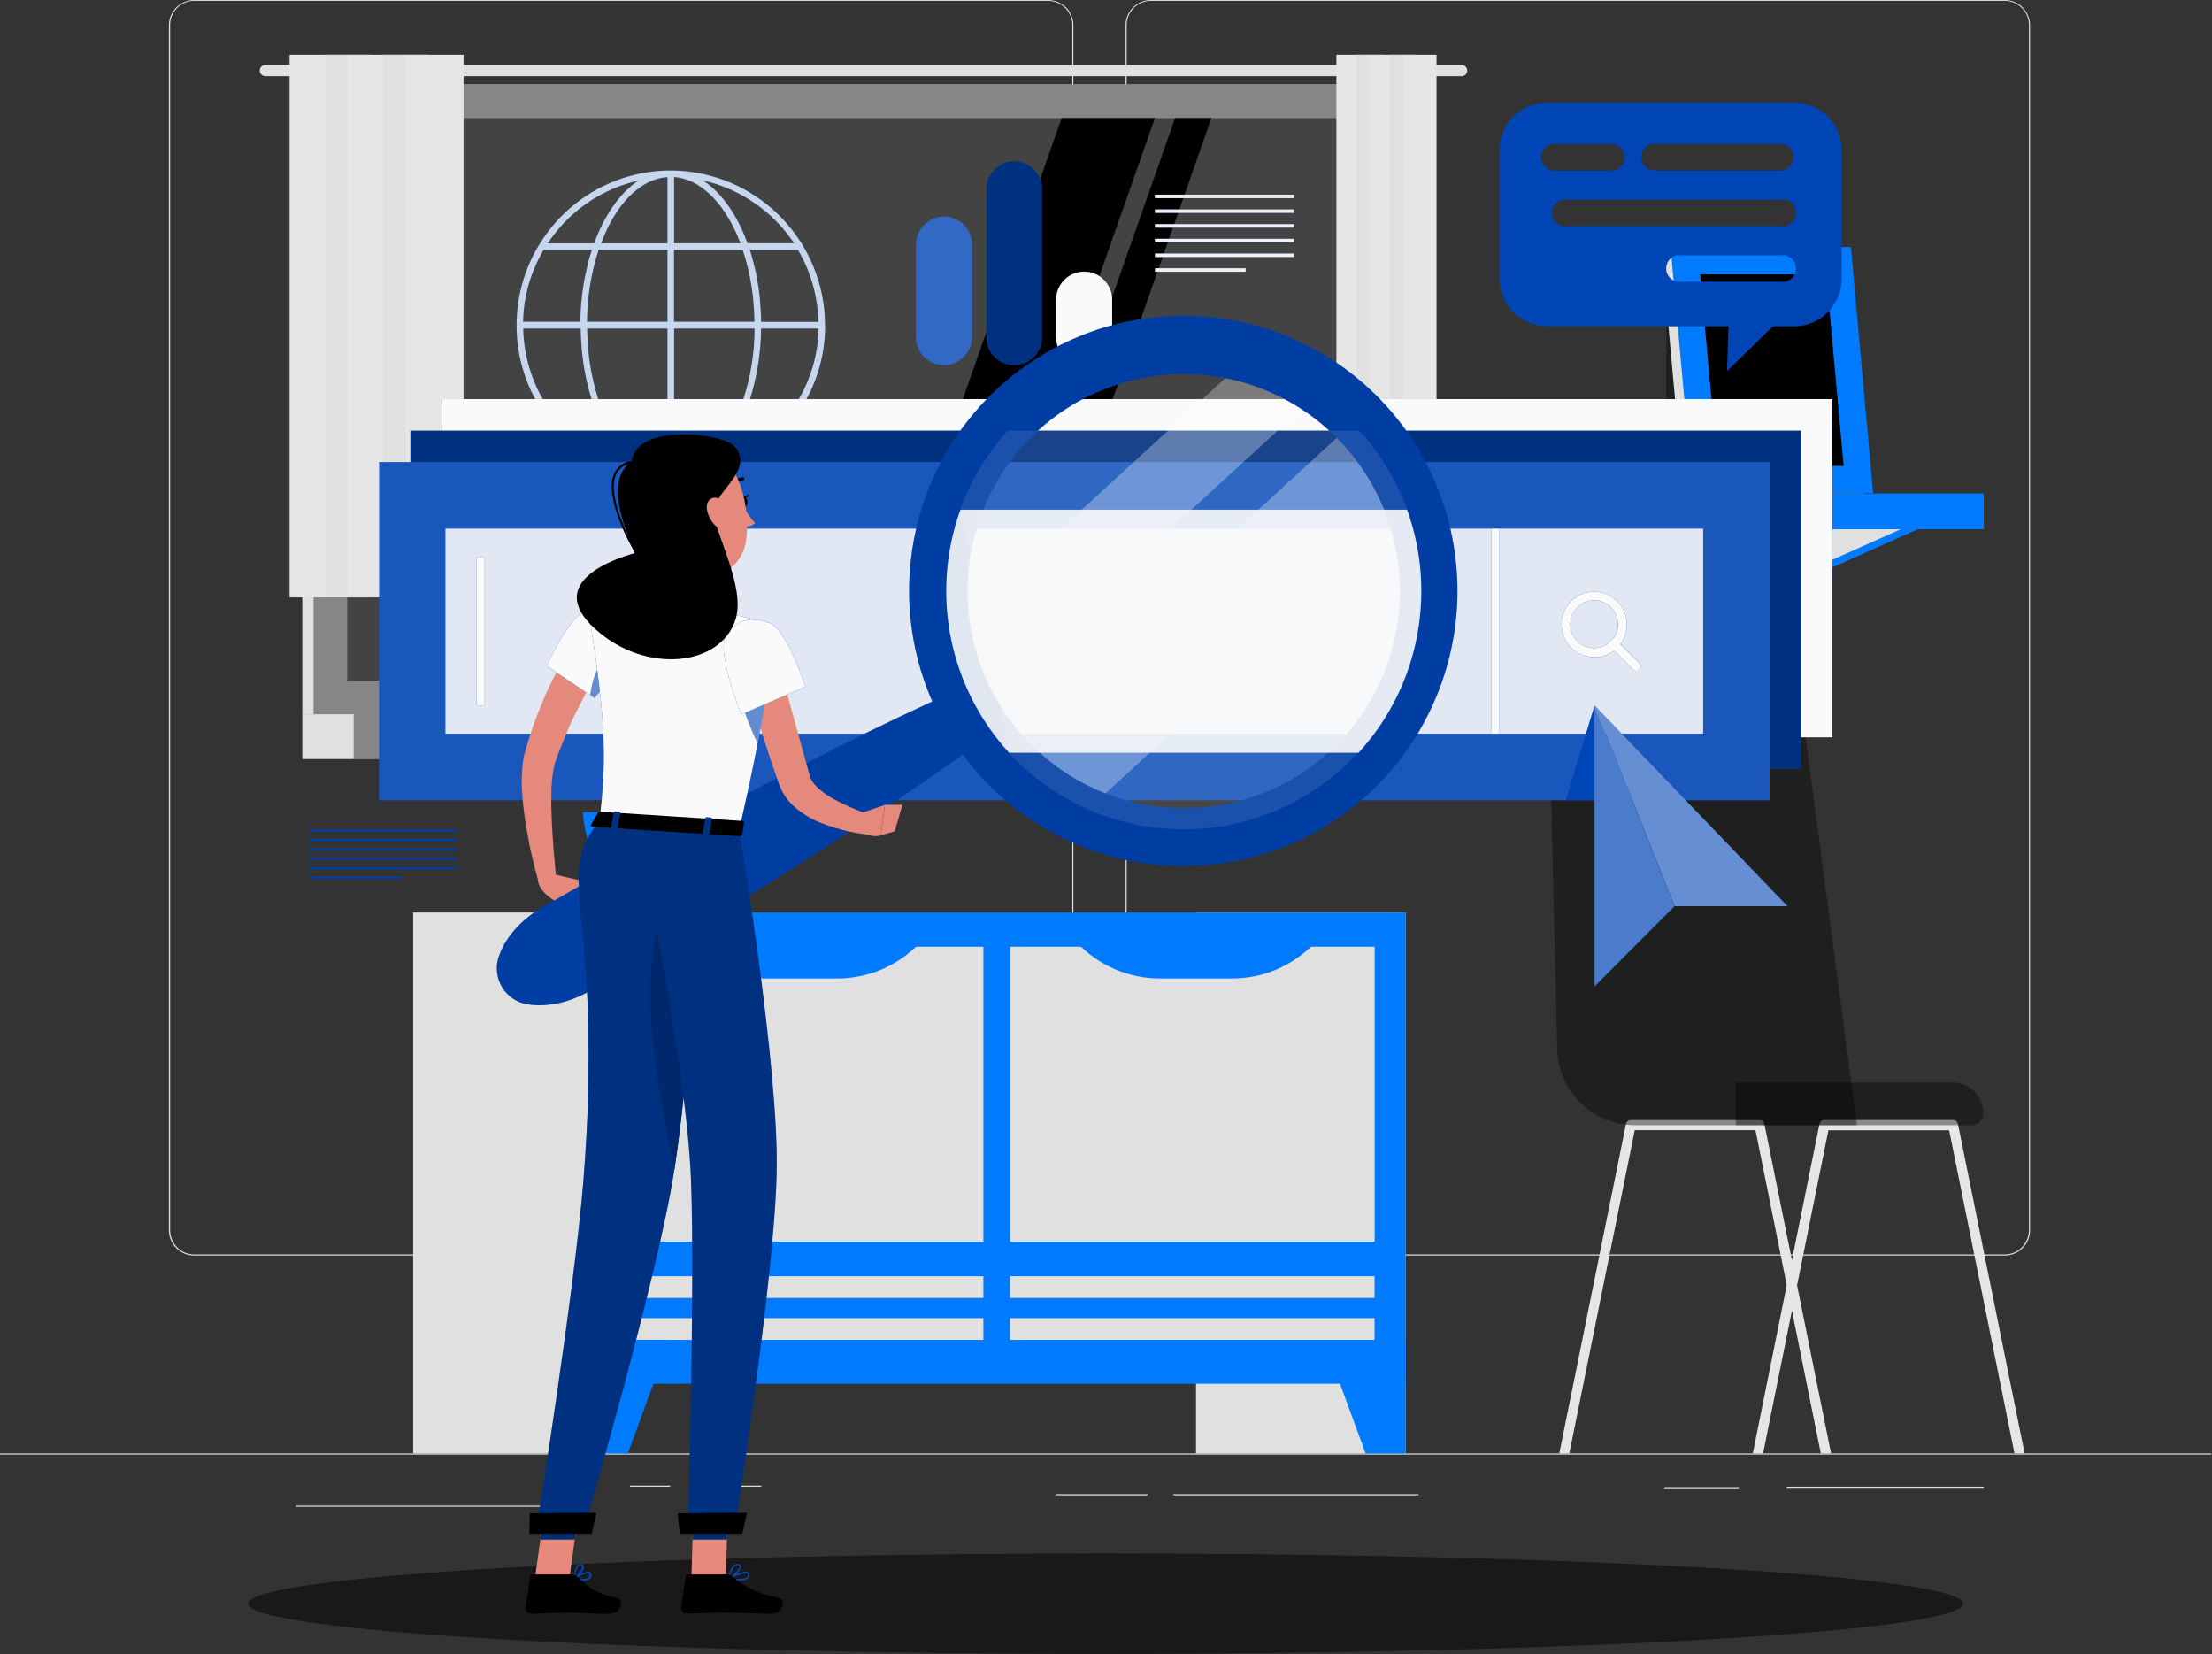 <?xml version="1.0" encoding="UTF-8"?>
<svg xmlns="http://www.w3.org/2000/svg" version="1.1" viewBox="0 0 1831 1369">
  <rect x="0" y="0" width="1831" height="1369" fill="#333333" stroke="none"/>
  <defs>
    <style>
      .cls-1 {
        fill: #e0e0e0;
      }

      .cls-2, .cls-3, .cls-4, .cls-5, .cls-6, .cls-7, .cls-8, .cls-9, .cls-10, .cls-11, .cls-12, .cls-13, .cls-14 {
        isolation: isolate;
      }

      .cls-2, .cls-10, .cls-13 {
        opacity: .3;
      }

      .cls-3, .cls-12, .cls-15 {
        opacity: .1;
      }

      .cls-4, .cls-9, .cls-16, .cls-14 {
        opacity: .4;
      }

      .cls-17 {
        fill: #e6e6e6;
      }

      .cls-18 {
        fill: #000000;
      }

      .cls-19 {
        fill: #263238;
      }

      .cls-20 {
        mix-blend-mode: multiply;
      }

      .cls-6 {
        opacity: .9;
      }

      .cls-6, .cls-7, .cls-8, .cls-9, .cls-10, .cls-11, .cls-12, .cls-21 {
        fill: #fafafa;
      }

      .cls-7 {
        opacity: .8;
      }

      .cls-8 {
        opacity: 1;
      }

      .cls-22 {
        opacity: 1;
        fill: #E4897B;
      }

      .cls-11 {
        opacity: .2;
      }

      .cls-23 {
        fill: #007bff;
      }

      .cls-24 {
        fill: #f0f0f0;
      }

      .cls-25 {
        opacity: .5;
      }

      .cls-26 {
        fill: #E4897B;
      }

      .cls-27 {
        fill: #012E71;
      }

      .cls-28 {
        fill: #0045B6;
      }

      .cls-29 {
        fill: #0045b6;
      }

      .cls-13, .cls-14 {
        fill: #fff;
      }

      /* Animation for arrow to fly in */
      @keyframes flyIn {
        0% {
          transform: translateX(100%);
        }
        100% {
          transform: translateX(0);
        }
      }

      /* Animation for hair to move left to right */
      @keyframes moveLeftRight {
        0% {
          transform: translateX(-5px);
        }
        50% {
          transform: translateX(5px);
        }
        100% {
          transform: translateX(-5px);
        }
      }

      /* Animation for search to wiggle */
      @keyframes wiggle {
        0%, 100% {
          transform: rotate(0deg);
        }
        25% {
          transform: rotate(-.5deg);
        }
        50% {
          transform: rotate(.5deg);
        }
        75% {
          transform: rotate(-.5deg);
        }
      }

      /* Animation for message to fade in and out */
      @keyframes fadeInOut {
        0% {
          opacity: 0;
        }
        50% {
          opacity: 1;
        }
        100% {
          opacity: 1;
        }
      }

      /* Applying animations to the respective IDs */
      #arrow {
        animation: flyIn 8s ease-in-out infinite;
      }

      #hair {
        animation: moveLeftRight 5s ease-in-out infinite;
      }

      #search {
        animation: wiggle 5s ease-in-out infinite;
      }

      #message {
        animation: fadeInOut 10s ease-in-out infinite;
      }
    </style>
  </defs>
  <!-- Generator: Adobe Illustrator 28.6.0, SVG Export Plug-In . SVG Version: 1.2.0 Build 709)  -->
  <g>
    <g id="Layer_1">
      <g class="cls-5">
        <g id="Layer_1-2" data-name="Layer_1">
          <g>
            <path class="cls-1" d="M1830.4,1202.9H0v.9h1830.4v-.9Z"/>
            <path class="cls-1" d="M1439.4,1230.8h-61.7v.9h61.7v-.9Z"/>
            <path class="cls-1" d="M1642.1,1230.4h-163.1v.9h163.1v-.9Z"/>
            <path class="cls-1" d="M1174.2,1236.6h-203.1v.9h203.1v-.9Z"/>
            <path class="cls-1" d="M950,1236.6h-75.9v.9h75.9v-.9Z"/>
            <path class="cls-1" d="M554.8,1229.5h-33.3v.9h33.3v-.9Z"/>
            <path class="cls-1" d="M630.2,1229.5h-55.1v.9h55.1v-.9Z"/>
            <path class="cls-1" d="M488.5,1246.1h-243.7v.9h243.7v-.9Z"/>
            <path class="cls-1" d="M867.6,1039.1H160.7c-5.5,0-10.8-2.2-14.8-6.2-3.9-3.9-6.1-9.3-6.1-14.8V20.8c0-5.5,2.3-10.8,6.2-14.7s9.2-6.1,14.7-6.1h706.9c5.5,0,10.9,2.2,14.8,6.1,3.9,3.9,6.1,9.3,6.1,14.8v997.1c0,5.6-2.2,10.9-6.1,14.8-3.9,3.9-9.2,6.1-14.8,6.1v.2ZM160.7.7c-5.3,0-10.4,2.1-14.1,5.9-3.7,3.8-5.8,8.9-5.8,14.2v997.3c0,5.3,2.1,10.4,5.8,14.2,3.7,3.8,8.8,5.9,14.1,5.9h706.9c5.3,0,10.4-2.1,14.1-5.9,3.7-3.8,5.9-8.9,5.9-14.2V20.8c0-5.3-2.1-10.4-5.9-14.2-3.7-3.8-8.8-5.9-14.1-5.9,0,0-706.9,0-706.9,0Z"/>
            <path class="cls-1" d="M1659.5,1039.1h-706.9c-5.5,0-10.9-2.2-14.8-6.2-3.9-3.9-6.1-9.3-6.1-14.8V20.8c0-5.5,2.3-10.8,6.2-14.7,3.9-3.9,9.2-6.1,14.7-6.1h706.9c5.5,0,10.8,2.2,14.7,6.1,3.9,3.9,6.1,9.2,6.2,14.7v997.3c0,5.5-2.2,10.9-6.1,14.8s-9.2,6.2-14.7,6.2h0ZM952.6.7c-5.3,0-10.4,2.1-14.1,5.9-3.7,3.8-5.9,8.9-5.9,14.2v997.3c0,5.3,2.1,10.4,5.9,14.2,3.7,3.8,8.8,5.9,14.1,5.9h706.9c5.3,0,10.4-2.1,14.1-5.9s5.8-8.9,5.9-14.2V20.8c0-5.3-2.1-10.4-5.9-14.2-3.8-3.8-8.8-5.9-14.1-5.9,0,0-706.9,0-706.9,0Z"/>
            <path class="cls-1" d="M1163.4,755.2h-173.4v447.7h173.4v-447.7Z"/>
            <path class="cls-23" d="M1130.4,1202.9h33v-94h-67.5l34.5,94Z"/>
            <path class="cls-1" d="M515.4,755.2h-173.4v447.7h173.4v-447.7Z"/>
            <path class="cls-23" d="M1163.4,755.2H486.7v390h676.7v-390h0Z"/>
            <path class="cls-1" d="M836.1,783.5v244.2h301.8v-244.2h-301.8,0Z"/>
            <path class="cls-1" d="M512.2,783.5v244.2h301.8v-244.2h-301.8Z"/>
            <path class="cls-1" d="M1137.8,1108.9v-18h-301.8v18h301.8Z"/>
            <path class="cls-1" d="M814,1108.9v-18h-301.8v18h301.8Z"/>
            <path class="cls-1" d="M1137.8,1074.2v-18h-301.8v18h301.8Z"/>
            <path class="cls-1" d="M814,1074.2v-18h-301.8v18h301.8Z"/>
            <path class="cls-23" d="M693,809.8h-59.6c-12.8,0-25.5-2.6-37.3-7.7-11.8-5.1-22.4-12.5-31.3-21.9h196.7c-8.8,9.3-19.4,16.8-31.2,21.9-11.8,5.1-24.5,7.7-37.3,7.7h0Z"/>
            <path class="cls-23" d="M1019.8,809.8h-59.7c-12.8,0-25.5-2.6-37.3-7.7-11.8-5.1-22.4-12.5-31.2-21.9h196.8c-8.8,9.3-19.5,16.8-31.2,21.9-11.8,5.1-24.5,7.7-37.3,7.7h-.1Z"/>
            <path class="cls-23" d="M519.6,1202.9h-32.9v-94h67.5l-34.5,94h0Z"/>
            <path class="cls-1" d="M1159.7,69.8H250.2v521.4h909.4V69.8h0Z"/>
            <path class="cls-1" d="M1210,53.7H219.7c-1.2,0-2.4.5-3.3,1.4-.9.9-1.4,2.1-1.4,3.3s.1,1.2.3,1.8.6,1.1,1,1.5.9.8,1.5,1,1.2.4,1.8.4h990.3c.6,0,1.2,0,1.8-.4.6-.2,1.1-.6,1.5-1s.8-1,1-1.5c.2-.6.3-1.2.3-1.8,0-1.2-.5-2.4-1.4-3.3-.9-.9-2.1-1.4-3.3-1.4h.2Z"/>
            <path class="cls-16" d="M1179.6,69.8H259.5v521.4h920V69.8h0Z"/>
            <path class="cls-1" d="M1159.7,591.1H250.2v37.1h909.4v-37.1h0Z"/>
            <path class="cls-16" d="M1212.7,591.1H292.7v37.1h920.1v-37.1h-.1Z"/>
            <path class="cls-25" d="M1151.6,563.1V97.8H287.4v465.4h864.3,0Z"/>
            <path class="cls-20" d="M715.1,563.1l163.7-465.4h77.2l-163.7,465.4h-77.2Z"/>
            <path class="cls-20" d="M809,563.1l163.7-465.4h30.1l-163.6,465.4h-30.2Z"/>
            <path class="cls-1" d="M1151.6,563.1V97.8h-3.6v465.4h3.6Z"/>
            <path class="cls-17" d="M287.7,45.3h-48v449.1h48V45.3Z"/>
            <path class="cls-1" d="M306.4,45.3h-37.4v449.1h37.4V45.3Z"/>
            <path class="cls-17" d="M335.7,45.3h-48v449.1h48V45.3Z"/>
            <path class="cls-1" d="M354.4,45.3h-37.4v449.1h37.4V45.3Z"/>
            <path class="cls-17" d="M383.7,45.3h-48v449.1h48V45.3Z"/>
            <path class="cls-17" d="M1133.8,45.3h-27.6v449.1h27.6V45.3Z"/>
            <path class="cls-1" d="M1144.6,45.3h-21.6v449.1h21.6V45.3Z"/>
            <path class="cls-17" d="M1161.4,45.3h-27.6v449.1h27.6V45.3Z"/>
            <path class="cls-1" d="M1172.2,45.3h-21.6v449.1h21.6V45.3Z"/>
            <path class="cls-17" d="M1189.1,45.3h-27.6v449.1h27.6V45.3Z"/>
            <path class="cls-16" d="M1440.7,240.1h-61.4v168h61.4v-168Z"/>
            <path class="cls-23" d="M1356,436.2l-14.2,38.8h14.2l86.9-38.8h-86.9Z"/>
            <path class="cls-1" d="M1341.8,436.2v38.8l86.9-38.8h-86.9Z"/>
            <path class="cls-23" d="M1504.6,436.2l-14.2,38.8h14.2l86.9-38.8h-86.9Z"/>
            <path class="cls-1" d="M1490.4,436.2v38.8l86.9-38.8h-86.9Z"/>
            <path class="cls-1" d="M1278.1,438h94.5v-29.6h-94.5v29.6Z"/>
            <path class="cls-23" d="M1642.1,408.4h-269.6v29.6h269.6v-29.6Z"/>
            <path class="cls-1" d="M1542.9,408.1h-149.3l-18.5-203.6h149.3l18.5,203.6Z"/>
            <path class="cls-23" d="M1550.6,408.1h-149.3l-18.5-203.6h149.3l18.4,203.6h0Z"/>
            <path class="cls-20" d="M1421.7,385.6l-14.4-158.5h104.4l14.4,158.5h-104.4Z"/>
            <path class="cls-1" d="M576.3,689.8s-64.4-111.4,24.9-200c0,0,23.3,15.2,23,35.8-.4,20.5-25,25.7-19.7,42.8,5.3,17,28.5,33.9,13.3,48.1-15.3,14.1,2.5,26.7,1.4,44.1-1,17.4-42.9,29.4-42.9,29.4v-.2Z"/>
            <path class="cls-1" d="M581.1,700s26.1-126.1-86.5-181.9c0,0-17.3,21.9-10.5,41.2s31.7,16.5,32.1,34.4-16.4,41.2,2.5,49.8c18.9,8.6,6.1,26.2,12.5,42.3s49.9,14.3,49.9,14.3h0Z"/>
            <path class="cls-23" d="M482.5,672.1s2.1,83.1,84.2,83.1,84.2-83.1,84.2-83.1h-168.4Z"/>
            <path class="cls-17" d="M1451,1202.9h8.4l23.9-118.2,4.2-20.7,26-128.6h99.9l54.1,267.4h8.4l-55.2-272.6c-.2-.9-.7-1.8-1.4-2.4-.7-.6-1.7-.9-2.6-.9h-106.6c-.9,0-1.8.3-2.6.9-.7.6-1.2,1.4-1.4,2.4l-22.9,113.1-4.3,20.7-28,138.8h0Z"/>
            <path class="cls-17" d="M1290.6,1202.9h8.4l54.2-267.6h99.9l26,128.8,4.2,20.6,23.9,118.2h8.5l-28.1-138.9-4.2-20.6-22.9-113.1c-.2-.9-.7-1.8-1.4-2.4-.7-.6-1.7-.9-2.6-.9h-106.6c-.9,0-1.9.3-2.6.9-.7.6-1.2,1.4-1.4,2.4l-55.2,272.6h-.1Z"/>
            <path class="cls-16" d="M1536.9,931.2h-183.6c-16.8,0-33-6.6-45-18.5-12-11.8-19-27.9-19.3-44.8l-6.8-280c0-6.2,1.1-12.4,3.4-18.2s5.7-11,10.1-15.5c4.4-4.4,9.5-8,15.3-10.4,5.7-2.4,11.9-3.7,18.1-3.7h115.1c11.5,0,22.6,4.3,31.2,11.9,8.6,7.7,14.1,18.3,15.4,29.8l46.3,349.4h-.2Z"/>
            <path class="cls-16" d="M1436.8,895.9h179.6c6.7,0,13.1,2.7,17.8,7.4,4.7,4.7,7.4,11.2,7.4,17.8v.9c0,2.4-1,4.8-2.7,6.5s-4,2.7-6.5,2.7h-195.6v-35.3h0Z"/>
            <path class="cls-25" d="M915.2,1368.8c392,0,709.8-18.6,709.8-41.6s-317.8-41.6-709.8-41.6-709.8,18.6-709.8,41.6,317.8,41.6,709.8,41.6Z"/>
            <path class="cls-28" d="M682.9,269.2c0-6.8-.5-13.7-1.6-20.4-4.9-29.8-20.1-57-43-76.7s-51.9-30.7-82.1-31h-1.1c-20.2,0-40.1,4.9-58.1,14.1-18,9.3-33.5,22.7-45.3,39.2-1.9,2.7-3.7,5.4-5.4,8.2-.1.2-.3.4-.4.6-12,19.9-18.3,42.8-18.3,66.1v.3c0,27.1,8.7,53.5,24.6,75.3,15.9,21.9,38.4,38.1,64.1,46.4,25.7,8.3,53.4,8.1,79-.4s47.9-24.9,63.7-46.9c1.9-2.7,3.7-5.4,5.4-8.2,0-.2.3-.4.4-.6,12-19.9,18.3-42.7,18.2-66h-.1ZM433,266.3c.4-21,6.3-41.5,17-59.5h39.9c-6.1,19.3-9.3,39.3-9.5,59.5h-47.4ZM495.5,206.8h57v59.5h-66.6c.1-20.2,3.4-40.3,9.6-59.5h0ZM558,201.3v-54.8c7.9.7,15.5,3.5,22,8.2,13.6,9.3,25,25.7,32.9,46.6h-54.9ZM614.8,206.8c4.5,13.8,7.5,28,8.8,42.4.5,5.7.8,11.4.9,17.1h-66.6v-59.5h56.9,0ZM544.4,148c2.6-.8,5.3-1.2,8.1-1.4v54.8h-54.9c10.2-27.7,26.9-47.8,46.9-53.5h0ZM552.5,272v59.5h-56.9c-4.5-13.8-7.5-28.1-8.7-42.5-.5-5.7-.8-11.4-.9-17.1h66.5ZM552.5,337v54.8c-7.9-.7-15.5-3.6-22-8.2-13.5-9.3-24.9-25.7-32.9-46.6h54.9ZM566,390.4c-2.6.8-5.3,1.2-8.1,1.4v-54.9h54.9c-10.3,27.6-26.9,47.8-46.9,53.4h0ZM558,331.6v-59.7h66.6c0,20.2-3.3,40.3-9.6,59.5l-57,.2ZM630,271.9h47.6c-.4,21-6.3,41.5-17,59.5h-40.1c6.1-19.3,9.3-39.3,9.5-59.5ZM677.6,266.4h-47.6c0-5.8-.4-11.7-.9-17.6-1.2-14.2-4.1-28.3-8.4-41.9h39.9c7.7,13.1,12.9,27.6,15.3,42.6.9,5.6,1.4,11.2,1.5,16.9h.2ZM626.8,169.6c12,8.6,22.3,19.4,30.5,31.7h-38.6c-8.2-22.7-20.5-40.7-35.7-51.2l-1.2-.8c16.1,3.6,31.4,10.5,44.8,20.2h.2ZM528.4,149.5c-15.4,10.2-28.1,28.7-36.6,51.9h-38.4l2.7-3.9c17.4-24.4,43.1-41.4,72.2-48h0ZM433.3,271.9h47.4c0,5.8.4,11.7.9,17.6,1.3,14.2,4.1,28.3,8.4,41.9h-40.1c-7.7-13.1-12.9-27.6-15.3-42.6-.9-5.6-1.4-11.2-1.5-16.9h.3,0ZM453.5,336.9h38.3c8.2,22.7,20.5,40.7,35.7,51.2l1.2.8c-30.8-7-57.7-25.6-75.2-52ZM582.1,388.8c15.4-10.1,28-28.7,36.6-51.9h38.4c-.9,1.3-1.8,2.6-2.7,3.9-17.4,24.4-43.1,41.4-72.3,47.9h0Z"/>
            <path class="cls-7" d="M682.9,269.2c0-6.8-.5-13.7-1.6-20.4-4.9-29.8-20.1-57-43-76.7s-51.9-30.7-82.1-31h-1.1c-20.2,0-40.1,4.9-58.1,14.1-18,9.3-33.5,22.7-45.3,39.2-1.9,2.7-3.7,5.4-5.4,8.2-.1.2-.3.4-.4.6-12,19.9-18.3,42.8-18.3,66.1v.3c0,27.1,8.7,53.5,24.6,75.3,15.9,21.9,38.4,38.1,64.1,46.4,25.7,8.3,53.4,8.1,79-.4s47.9-24.9,63.7-46.9c1.9-2.7,3.7-5.4,5.4-8.2,0-.2.3-.4.4-.6,12-19.9,18.3-42.7,18.2-66h-.1ZM433,266.3c.4-21,6.3-41.5,17-59.5h39.9c-6.1,19.3-9.3,39.3-9.5,59.5h-47.4ZM495.5,206.8h57v59.5h-66.6c.1-20.2,3.4-40.3,9.6-59.5h0ZM558,201.3v-54.8c7.9.7,15.5,3.5,22,8.2,13.6,9.3,25,25.7,32.9,46.6h-54.9ZM614.8,206.8c4.5,13.8,7.5,28,8.8,42.4.5,5.7.8,11.4.9,17.1h-66.6v-59.5h56.9,0ZM544.4,148c2.6-.8,5.3-1.2,8.1-1.4v54.8h-54.9c10.2-27.7,26.9-47.8,46.9-53.5h0ZM552.5,272v59.5h-56.9c-4.5-13.8-7.5-28.1-8.7-42.5-.5-5.7-.8-11.4-.9-17.1h66.5ZM552.5,337v54.8c-7.9-.7-15.5-3.6-22-8.2-13.5-9.3-24.9-25.7-32.9-46.6h54.9ZM566,390.4c-2.6.8-5.3,1.2-8.1,1.4v-54.9h54.9c-10.3,27.6-26.9,47.8-46.9,53.4h0ZM558,331.6v-59.7h66.6c0,20.2-3.3,40.3-9.6,59.5l-57,.2ZM630,271.9h47.6c-.4,21-6.3,41.5-17,59.5h-40.1c6.1-19.3,9.3-39.3,9.5-59.5ZM677.6,266.4h-47.6c0-5.8-.4-11.7-.9-17.6-1.2-14.2-4.1-28.3-8.4-41.9h39.9c7.7,13.1,12.9,27.6,15.3,42.6.9,5.6,1.4,11.2,1.5,16.9h.2ZM626.8,169.6c12,8.6,22.3,19.4,30.5,31.7h-38.6c-8.2-22.7-20.5-40.7-35.7-51.2l-1.2-.8c16.1,3.6,31.4,10.5,44.8,20.2h.2ZM528.4,149.5c-15.4,10.2-28.1,28.7-36.6,51.9h-38.4l2.7-3.9c17.4-24.4,43.1-41.4,72.2-48h0ZM433.3,271.9h47.4c0,5.8.4,11.7.9,17.6,1.3,14.2,4.1,28.3,8.4,41.9h-40.1c-7.7-13.1-12.9-27.6-15.3-42.6-.9-5.6-1.4-11.2-1.5-16.9h.3,0ZM453.5,336.9h38.3c8.2,22.7,20.5,40.7,35.7,51.2l1.2.8c-30.8-7-57.7-25.6-75.2-52ZM582.1,388.8c15.4-10.1,28-28.7,36.6-51.9h38.4c-.9,1.3-1.8,2.6-2.7,3.9-17.4,24.4-43.1,41.4-72.3,47.9h0Z"/>
            <path class="cls-28" d="M1516.7,330.3H365.7v279.9h1151v-279.9h0Z"/>
            <path class="cls-8" d="M1516.7,330.3H365.7v279.9h1151v-279.9h0Z"/>
            <path class="cls-28" d="M1490.7,356.4H339.7v279.9h1151v-279.9Z"/>
            <path class="cls-2" d="M1490.7,356.4H339.7v279.9h1151v-279.9Z"/>
            <path class="cls-28" d="M1464.8,382.4H313.8v279.9h1151v-279.9Z"/>
            <path class="cls-12" d="M1464.8,382.4H313.8v279.9h1151v-279.9Z"/>
            <path class="cls-28" d="M1409.8,607.2v-169.7H368.7v169.7h1041.2,0Z"/>
            <path class="cls-6" d="M1409.8,607.2v-169.7H368.7v169.7h1041.2,0Z"/>
            <path class="cls-28" d="M1234.7,437.5v169.7h6.1v-169.7h-6.1Z"/>
            <path class="cls-8" d="M1234.7,437.5v169.7h6.1v-169.7h-6.1Z"/>
            <path class="cls-28" d="M394.6,460.9v122.9h6.1v-122.9h-6.1Z"/>
            <path class="cls-8" d="M394.6,460.9v122.9h6.1v-122.9h-6.1Z"/>
            <path class="cls-28" d="M1319.5,543.8c-4.4,0-8.8-1.1-12.7-3.2-3.9-2.1-7.3-5.1-9.7-8.8-2.5-3.7-4-8-4.4-12.4s.2-8.9,1.9-13c1.7-4.1,4.4-7.8,7.8-10.6,3.4-2.8,7.5-4.8,11.9-5.6s8.9-.6,13.1.6c4.2,1.3,8.1,3.6,11.3,6.8,3.8,3.8,6.4,8.6,7.4,13.9,1.1,5.3.5,10.7-1.5,15.7s-5.5,9.2-9.9,12.2-9.7,4.6-15,4.6l-.2-.2ZM1319.5,496.9c-4.6,0-9,1.6-12.5,4.5s-5.9,6.9-6.8,11.4-.2,9.1,2,13.2c2.2,4,5.6,7.2,9.8,8.9,4.2,1.7,8.9,2,13.3.6,4.4-1.3,8.1-4.1,10.7-7.9,2.5-3.8,3.7-8.4,3.2-12.9-.5-4.6-2.5-8.8-5.7-12-1.8-1.9-4-3.4-6.3-4.4-2.4-1-5-1.6-7.6-1.6v.2h0Z"/>
            <path class="cls-28" d="M1354.5,555.3c-.5,0-1,0-1.4-.3s-.8-.5-1.2-.8l-18.5-18.6c-.4-.3-.7-.7-.9-1.2-.2-.5-.3-1-.4-1.5,0-.5,0-1,.2-1.5s.5-.9.8-1.3c.4-.4.8-.6,1.3-.8s1-.3,1.5-.3,1,0,1.5.4c.4.2.8.5,1.2.9l18.5,18.6c.7.7,1.1,1.6,1.1,2.6s-.4,1.9-1.1,2.6c-.7.7-1.6,1.1-2.6,1.1h0Z"/>
            <g class="cls-21">
              <path class="cls-20" d="M1319.5,543.8c-4.4,0-8.8-1.1-12.7-3.2-3.9-2.1-7.3-5.1-9.7-8.8-2.5-3.7-4-8-4.4-12.4s.2-8.9,1.9-13c1.7-4.1,4.4-7.8,7.8-10.6,3.4-2.8,7.5-4.8,11.9-5.6s8.9-.6,13.1.6c4.2,1.3,8.1,3.6,11.3,6.8,3.8,3.8,6.4,8.6,7.4,13.9,1.1,5.3.5,10.7-1.5,15.7s-5.5,9.2-9.9,12.2-9.7,4.6-15,4.6l-.2-.2ZM1319.5,496.9c-4.6,0-9,1.6-12.5,4.5s-5.9,6.9-6.8,11.4-.2,9.1,2,13.2c2.2,4,5.6,7.2,9.8,8.9,4.2,1.7,8.9,2,13.3.6,4.4-1.3,8.1-4.1,10.7-7.9,2.5-3.8,3.7-8.4,3.2-12.9-.5-4.6-2.5-8.8-5.7-12-1.8-1.9-4-3.4-6.3-4.4-2.4-1-5-1.6-7.6-1.6v.2h0Z"/>
              <path class="cls-20" d="M1354.5,555.3c-.5,0-1,0-1.4-.3s-.8-.5-1.2-.8l-18.5-18.6c-.4-.3-.7-.7-.9-1.2-.2-.5-.3-1-.4-1.5,0-.5,0-1,.2-1.5s.5-.9.8-1.3c.4-.4.8-.6,1.3-.8s1-.3,1.5-.2c.5,0,1,0,1.5.4.4.2.8.5,1.2.9l18.5,18.6c.7.7,1.1,1.6,1.1,2.6s-.4,1.9-1.1,2.6c-.7.7-1.6,1.1-2.6,1.1Z"/>
            </g>
            <path class="cls-28" d="M1071.1,161.1h-115.1v2.9h115.1v-2.9Z"/>
            <path class="cls-28" d="M1071.1,173.3h-115.1v2.9h115.1v-2.9Z"/>
            <path class="cls-28" d="M1071.1,185.5h-115.1v2.9h115.1v-2.9Z"/>
            <path class="cls-28" d="M1071.1,197.6h-115.1v2.9h115.1v-2.9Z"/>
            <path class="cls-28" d="M1071.1,209.8h-115.1v2.9h115.1v-2.9Z"/>
            <path class="cls-28" d="M1031.1,222h-75v2.9h75v-2.9Z"/>
            <g class="cls-24">
              <path class="cls-20" d="M1071.1,161.1h-115.1v2.9h115.1v-2.9Z"/>
              <path class="cls-20" d="M1071.1,173.3h-115.1v2.9h115.1v-2.9Z"/>
              <path class="cls-20" d="M1071.1,185.5h-115.1v2.9h115.1v-2.9Z"/>
              <path class="cls-20" d="M1071.1,197.6h-115.1v2.9h115.1v-2.9Z"/>
              <path class="cls-20" d="M1071.1,209.8h-115.1v2.9h115.1v-2.9Z"/>
              <path class="cls-20" d="M1031.1,222h-75v2.9h75v-2.9Z"/>
            </g>
            <path class="cls-28" d="M378.4,686.5h-122.6v1.8h122.6v-1.8Z"/>
            <path class="cls-28" d="M378.4,694.3h-122.6v1.8h122.6v-1.8Z"/>
            <path class="cls-28" d="M378.4,702.1h-122.6v1.8h122.6v-1.8Z"/>
            <path class="cls-28" d="M378.4,709.8h-122.6v1.8h122.6v-1.8Z"/>
            <path class="cls-28" d="M378.4,717.6h-122.6v1.8h122.6v-1.8Z"/>
            <path class="cls-28" d="M332.8,725.5h-77.1v1.8h77.1v-1.8Z"/>
            <g class="cls-15">
              <path class="cls-20" d="M378.4,686.5h-122.6v1.8h122.6v-1.8Z"/>
              <path class="cls-20" d="M378.4,694.3h-122.6v1.8h122.6v-1.8Z"/>
              <path class="cls-20" d="M378.4,702.1h-122.6v1.8h122.6v-1.8Z"/>
              <path class="cls-20" d="M378.4,709.8h-122.6v1.8h122.6v-1.8Z"/>
              <path class="cls-20" d="M378.4,717.6h-122.6v1.8h122.6v-1.8Z"/>
              <path class="cls-20" d="M332.8,725.5h-77.1v1.8h77.1v-1.8Z"/>
            </g>
            <path class="cls-28" d="M781.4,179.2c-6.1,0-12,2.4-16.4,6.8-4.3,4.4-6.8,10.3-6.8,16.4v76.6c0,6.2,2.4,12.1,6.8,16.4,4.3,4.4,10.2,6.8,16.4,6.8s12-2.4,16.4-6.8c4.3-4.4,6.8-10.3,6.8-16.4v-76.6c0-6.2-2.4-12.1-6.8-16.4s-10.2-6.8-16.4-6.8Z"/>
            <path class="cls-11" d="M781.4,179.2c-6.1,0-12,2.4-16.4,6.8-4.3,4.4-6.8,10.3-6.8,16.4v76.6c0,6.2,2.4,12.1,6.8,16.4,4.3,4.4,10.2,6.8,16.4,6.8s12-2.4,16.4-6.8c4.3-4.4,6.8-10.3,6.8-16.4v-76.6c0-6.2-2.4-12.1-6.8-16.4s-10.2-6.8-16.4-6.8Z"/>
            <path class="cls-28" d="M839.4,133.5c-6.1,0-12,2.5-16.3,6.8-4.3,4.4-6.7,10.2-6.7,16.4v122.3c0,6.2,2.4,12.1,6.8,16.4,4.3,4.4,10.2,6.8,16.4,6.8s12-2.4,16.4-6.8c4.3-4.4,6.8-10.3,6.8-16.4v-122.3c0-3.1-.6-6.1-1.8-8.9-1.2-2.8-2.9-5.4-5-7.5-2.2-2.2-4.7-3.9-7.5-5s-5.8-1.8-8.9-1.7h-.2Z"/>
            <path class="cls-2" d="M839.4,133.5c-6.1,0-12,2.5-16.3,6.8-4.3,4.4-6.7,10.2-6.7,16.4v122.3c0,6.2,2.4,12.1,6.8,16.4,4.3,4.4,10.2,6.8,16.4,6.8s12-2.4,16.4-6.8c4.3-4.4,6.8-10.3,6.8-16.4v-122.3c0-3.1-.6-6.1-1.8-8.9-1.2-2.8-2.9-5.4-5-7.5-2.2-2.2-4.7-3.9-7.5-5s-5.8-1.8-8.9-1.7h-.2Z"/>
            <path class="cls-28" d="M897.4,224.8c-6.1,0-12,2.4-16.4,6.8-4.3,4.4-6.8,10.3-6.8,16.4v30.9c0,6.2,2.4,12.1,6.8,16.4,4.3,4.4,10.2,6.8,16.4,6.8s6.1-.6,8.9-1.8c2.8-1.2,5.4-2.9,7.5-5,2.2-2.2,3.9-4.7,5-7.5,1.2-2.8,1.8-5.8,1.8-8.9v-30.9c0-3.1-.6-6.1-1.8-8.9-1.2-2.8-2.9-5.4-5-7.5-2.2-2.2-4.7-3.9-7.5-5-2.8-1.2-5.8-1.8-8.9-1.8Z"/>
            <path class="cls-8" d="M897.4,224.8c-6.1,0-12,2.4-16.4,6.8-4.3,4.4-6.8,10.3-6.8,16.4v30.9c0,6.2,2.4,12.1,6.8,16.4,4.3,4.4,10.2,6.8,16.4,6.8s6.1-.6,8.9-1.8c2.8-1.2,5.4-2.9,7.5-5,2.2-2.2,3.9-4.7,5-7.5,1.2-2.8,1.8-5.8,1.8-8.9v-30.9c0-3.1-.6-6.1-1.8-8.9-1.2-2.8-2.9-5.4-5-7.5-2.2-2.2-4.7-3.9-7.5-5-2.8-1.2-5.8-1.8-8.9-1.8Z"/>
            <g id="arrow">
              <g class="cls-19">
                <path class="cls-28" d="M1296.1,662.3l23.8-78.5,13.5,78.5h-37.3Z"/>
              </g>
              <path class="cls-28" d="M1386.1,750h93.5l-159.7-166.2,66.2,166.2Z"/>
              <g class="cls-14">
                <path d="M1386.1,750h93.5l-159.7-166.2,66.2,166.2Z"/>
              </g>
              <path class="cls-28" d="M1319.9,583.8v232.6l16.5-16.6,49.6-49.8-66.2-166.2h0Z"/>
              <path class="cls-10" d="M1319.9,583.8v232.6l16.5-16.6,49.6-49.8-66.2-166.2h0Z"/>
            </g>
            <path id="message" class="cls-28" d="M1485.3,84.9h-205c-10.4,0-20.3,4.2-27.7,11.6-7.3,7.4-11.5,17.4-11.5,27.8v106.3c0,10.4,4.2,20.4,11.5,27.8s17.3,11.5,27.7,11.6h150.4l-1.1,37.1,38-37.1h17.7c10.4,0,20.3-4.2,27.7-11.6,7.3-7.4,11.5-17.4,11.5-27.8v-106.3c0-10.4-4.2-20.4-11.5-27.8s-17.3-11.5-27.6-11.6h0ZM1275.7,130.2c0-2.9,1.2-5.7,3.2-7.8,2.1-2.1,4.8-3.2,7.8-3.2h47.2c2.9,0,5.7,1.2,7.8,3.2,2.1,2.1,3.2,4.9,3.2,7.8s-1.2,5.7-3.2,7.8c-2.1,2.1-4.8,3.2-7.8,3.2h-47.2c-2.9,0-5.7-1.2-7.7-3.2-2.1-2.1-3.2-4.9-3.2-7.8h-.1ZM1473.7,233.1h-81.6c-1.6.3-3.2.2-4.8-.2-1.5-.4-3-1.2-4.2-2.2s-2.2-2.3-2.9-3.8c-.7-1.5-1-3-1-4.7s.4-3.2,1-4.7c.7-1.5,1.7-2.8,2.9-3.8,1.2-1,2.7-1.8,4.2-2.2,1.6-.4,3.2-.5,4.8-.2h81.6c1.6-.3,3.2-.2,4.8.2,1.5.4,3,1.2,4.2,2.2s2.2,2.3,2.9,3.8c.7,1.5,1,3,1,4.7s-.3,3.2-1,4.7-1.7,2.8-2.9,3.8c-1.2,1-2.7,1.8-4.2,2.2-1.6.4-3.2.5-4.8.2ZM1473.7,187.1h-176.1c-1.6.3-3.2.2-4.8-.2-1.5-.4-3-1.2-4.2-2.2s-2.2-2.3-2.9-3.8c-.7-1.5-1-3-1-4.7s.3-3.2,1-4.7,1.7-2.7,2.9-3.8,2.7-1.8,4.2-2.2c1.6-.4,3.2-.5,4.8-.2h176.1c1.6-.3,3.2-.2,4.8.2,1.5.4,3,1.2,4.2,2.2s2.2,2.3,2.9,3.8c.7,1.5,1,3,1,4.7s-.3,3.2-1,4.7-1.7,2.8-2.9,3.8c-1.2,1-2.7,1.8-4.2,2.2-1.6.4-3.2.5-4.8.2ZM1473.7,141.1h-104.2c-2.9,0-5.7-1.2-7.8-3.2-2.1-2.1-3.2-4.9-3.2-7.8s1.2-5.7,3.2-7.8c2.1-2.1,4.8-3.2,7.8-3.2h104.2c2.9,0,5.7,1.2,7.8,3.2,2.1,2.1,3.2,4.9,3.2,7.8s-1.2,5.7-3.2,7.8c-2.1,2.1-4.9,3.2-7.8,3.2Z"/>
            <path class="cls-28" d="M482.8,1308c-2.5,0-4.9-.4-7.3-1-.1,0-.2,0-.3-.2,0,0-.2-.2-.2-.3v-.4c0,0,.1-.2.2-.3,1-.7,9.6-6.2,13-4.7.4.2.7.4.9.8.2.3.4.7.4,1.1.2.6.2,1.3,0,2-.2.6-.6,1.2-1.1,1.7-1.6,1.1-3.7,1.6-5.6,1.4h0ZM477.2,1306c5,1,8.7.8,10.1-.5.3-.3.5-.7.7-1.1.1-.4.1-.9,0-1.3,0-.2,0-.4-.2-.5-.1-.2-.2-.3-.4-.4-1.7-.8-6.7,1.7-10.2,3.8Z"/>
            <path class="cls-28" d="M475.5,1307h-.3c-.1,0-.2,0-.2-.2v-.3c0-.3,0-8.6,3.1-11.3.4-.3.8-.6,1.3-.8.5-.2,1-.2,1.5-.2s1.1.2,1.5.5.7.8.8,1.4c.7,3.2-4.5,9.4-7.3,11,0,0-.2,0-.3,0h-.1ZM480.3,1295.4c-.6,0-1.1.2-1.5.6-1.8,2.7-2.7,5.8-2.6,9,2.7-2.2,5.9-6.8,5.5-8.8,0-.3-.3-.7-1.1-.8h-.3Z"/>
            <path class="cls-28" d="M612.5,1308c-3,0-6-.4-9-1,0,0-.3,0-.4-.2,0,0-.2-.2-.2-.4v-.4c0,0,.2-.2.3-.3,1.3-.7,12.6-6.5,16.1-4.5.3.2.6.4.8.7.2.3.3.7.3,1.1,0,.6,0,1.2-.2,1.8-.2.6-.6,1.1-1,1.5-2,1.4-4.5,2-6.9,1.8h.2ZM605.8,1306c6.3,1.1,11,.8,12.7-.8.3-.3.5-.6.6-1s.2-.8,0-1.2c0,0,0-.3,0-.4,0,0-.2-.2-.3-.3-1.9-1-8.4,1.4-13.1,3.7h0Z"/>
            <path class="cls-28" d="M603.6,1307h-.4c0,0-.2,0-.2-.2v-.3c0-.3.7-8.1,4.2-11,1-.9,2.3-1.3,3.7-1.2,1.9.2,2.4,1.1,2.5,1.9.5,3.2-6.2,9.4-9.6,11h-.2v-.2ZM610.5,1295.4c-.9,0-1.7.3-2.3.9-2.1,2.5-3.4,5.6-3.7,8.8,3.4-2.1,8-6.9,7.7-8.9,0,0,0-.7-1.3-.8h-.4Z"/>
            <path class="cls-22" d="M541.8,439c2.2,17.2,7.3,52-5.1,62.5,0,0,3.7,17.5,34.9,19.5,34.5,2.2,17.6-16.1,17.6-16.1-18.5-5.7-17.1-19.7-13-32.7l-34.4-33.2h0Z"/>
            <path class="cls-18" d="M605.8,404.2c-.2,0-.4,0-.6-.2-.2,0-.3-.2-.4-.3,0-.1-.2-.3-.3-.5v-.5c0-.2,0-.4.2-.5,1-1.9,2.4-3.6,4.1-4.9,1.7-1.3,3.8-2.1,5.9-2.4.3,0,.6.1.9.4.2.2.4.5.4.9s0,.7-.2.9c-.2.3-.5.5-.8.5-1.7.3-3.2,1-4.6,2-1.4,1-2.5,2.3-3.3,3.8,0,.2-.3.5-.5.6-.2.2-.5.2-.7.3h-.1Z"/>
            <path class="cls-26" d="M615.6,419.2c2.5,5,5.7,9.7,9.5,13.9-1.1.9-2.4,1.6-3.8,2-1.4.4-2.8.5-4.3.3l-1.5-16.2h0Z"/>
            <path class="cls-18" d="M613.2,415.5c.2,2.3,1.6,4,3.1,3.9s2.6-2.1,2.3-4.4c-.2-2.3-1.6-4-3.1-3.9s-2.5,2.1-2.3,4.4Z"/>
            <path class="cls-18" d="M615,411.2l5.3-2.1s-2.6,4.6-5.3,2.1Z"/>
            <path class="cls-22" d="M572.3,1306.3h28.5l1.9-66.2h-28.5l-1.9,66.2Z"/>
            <path class="cls-22" d="M442.8,1306.3h28.5l9.2-66.2h-28.5l-9.2,66.2Z"/>
            <path class="cls-18" d="M473.1,1303h-32c-.5,0-1.1.2-1.5.6s-.7.8-.8,1.4l-3.7,25.4c0,.6,0,1.3.2,1.9s.5,1.2.9,1.7,1,.9,1.5,1.1c.6.3,1.2.4,1.9.4,11-.2,16.5-.8,30.6-.8s21.3.9,33.3.9,12.6-11.9,7.6-12.9c-22.3-4.8-25.8-11.5-33.4-17.8-1.3-1.1-3-1.8-4.7-1.8h.1Z"/>
            <path class="cls-18" d="M601.8,1303h-32c-.6,0-1.1.2-1.5.5s-.7.9-.8,1.4l-3.7,25.4c0,.6,0,1.3.2,1.9s.5,1.2,1,1.7c.4.5,1,.9,1.5,1.1.6.3,1.2.4,1.9.4,11-.2,16.5-.8,30.6-.8s26.6.9,38.5.9,12.6-11.9,7.6-12.9c-22.3-4.8-31.1-11.5-38.7-17.8-1.3-1.1-3-1.8-4.8-1.8h.2Z"/>
            <path class="cls-27" d="M602.7,1240.1l-1,34.1h-28.5l1-34.1h28.5Z"/>
            <path class="cls-27" d="M452,1240.1h28.5l-4.7,34.1h-28.5l4.7-34.1Z"/>
            <g id="search">
              <path class="cls-13" d="M1090.7,326.1l-282.8,258.9c-1.4-2.6-2.8-5.3-4.2-7.9-8.6-17.4-14.7-36-17.8-55.1l244.3-223.6c21.6,5.7,42.1,15.1,60.6,27.8h0Z"/>
              <path class="cls-13" d="M1166.3,426.5l-265.7,243.4c-27.6-12.2-52-30.6-71.3-53.8l290.4-265.8c21.2,21.5,37.1,47.6,46.7,76.2h0Z"/>
              <path class="cls-28" d="M1176.2,375.3c-22.4-39-55.9-70.5-96.2-90.5-40.3-19.9-85.5-27.5-130.1-21.6-44.5,5.9-86.3,24.9-120.1,54.6s-58,68.8-69.6,112.3-10.1,89.5,4.4,132.2,41.2,80.1,76.8,107.5,78.6,43.6,123.4,46.5c44.8,2.9,89.5-7.6,128.3-30.1,52.1-30.2,90-80,105.6-138.3s7.4-120.4-22.6-172.7h0ZM824.8,579c-17.7-30.8-25.9-66.1-23.6-101.6,2.3-35.5,15-69.4,36.6-97.6,21.5-28.2,50.9-49.3,84.5-60.7,33.5-11.4,69.7-12.6,103.9-3.4s64.9,28.4,88.2,55.1c23.3,26.7,38.3,59.8,42.9,95s-1.3,71-16.9,102.9c-15.7,31.9-40.4,58.4-71,76.1-20.3,11.8-42.8,19.5-66.1,22.5-23.3,3.1-47,1.5-69.7-4.6s-44-16.6-62.6-31-34.3-32.3-46-52.7h-.2Z"/>
              <path class="cls-3" d="M1176.2,375.3c-22.4-39-55.9-70.5-96.2-90.5-40.3-19.9-85.5-27.5-130.1-21.6-44.5,5.9-86.3,24.9-120.1,54.6s-58,68.8-69.6,112.3-10.1,89.5,4.4,132.2,41.2,80.1,76.8,107.5,78.6,43.6,123.4,46.5c44.8,2.9,89.5-7.6,128.3-30.1,52.1-30.2,90-80,105.6-138.3s7.4-120.4-22.6-172.7h0ZM824.8,579c-17.7-30.8-25.9-66.1-23.6-101.6,2.3-35.5,15-69.4,36.6-97.6,21.5-28.2,50.9-49.3,84.5-60.7,33.5-11.4,69.7-12.6,103.9-3.4s64.9,28.4,88.2,55.1c23.3,26.7,38.3,59.8,42.9,95s-1.3,71-16.9,102.9c-15.7,31.9-40.4,58.4-71,76.1-20.3,11.8-42.8,19.5-66.1,22.5-23.3,3.1-47,1.5-69.7-4.6s-44-16.6-62.6-31-34.3-32.3-46-52.7h-.2Z"/>
              <path class="cls-22" d="M457.8,723.4l28,6.5-23.2,17.4s-16.7-7.6-17.4-19.4l12.6-4.5Z"/>
              <path class="cls-22" d="M500.9,748.7l-20.2,13.5-18-14.8,23.2-17.4,15,18.7Z"/>
              <path class="cls-28" d="M818.1,609.1c-29.8,22-60.4,43-91.1,63.5-30.7,20.5-61.8,40.4-93.1,60s-62.8,38.8-94.5,57.4c-15.8,9.5-31.8,18.7-47.6,28-7.9,5-16.4,8.8-25.4,11.3-4.8,1.3-9.7,2.1-14.6,2.5-5.5.5-11,.2-16.4-.8-3.9-.8-7.6-2.3-10.8-4.5-3.3-2.2-6.1-5-8.3-8.3-2.2-3.3-3.7-7-4.5-10.9s-.8-7.9,0-11.8c.2-1.2.6-2.5,1-3.7,1.8-5.2,4.2-10.2,7.3-14.7,2.8-4.1,5.9-7.9,9.4-11.4,6.6-6.6,14.2-12.1,22.4-16.5,16-9.1,31.9-18.4,48-27.4,32.1-18.2,64.4-35.9,96.9-53.4,32.4-17.5,65.3-34.4,98.3-51,33-16.5,66.3-32.6,100.3-47.5,5.1-2.3,10.9-2.6,16.2-.8,5.3,1.7,9.8,5.4,12.6,10.3,2.8,4.9,3.7,10.6,2.6,16.1-1.2,5.5-4.3,10.4-8.8,13.7h0Z"/>
              <path class="cls-3" d="M818.1,609.1c-29.8,22-60.4,43-91.1,63.5-30.7,20.5-61.8,40.4-93.1,60s-62.8,38.8-94.5,57.4c-15.8,9.5-31.8,18.7-47.6,28-7.9,5-16.4,8.8-25.4,11.3-4.8,1.3-9.7,2.1-14.6,2.5-5.5.5-11,.2-16.4-.8-3.9-.8-7.6-2.3-10.8-4.5-3.3-2.2-6.1-5-8.3-8.3-2.2-3.3-3.7-7-4.5-10.9s-.8-7.9,0-11.8c.2-1.2.6-2.5,1-3.7,1.8-5.2,4.2-10.2,7.3-14.7,2.8-4.1,5.9-7.9,9.4-11.4,6.6-6.6,14.2-12.1,22.4-16.5,16-9.1,31.9-18.4,48-27.4,32.1-18.2,64.4-35.9,96.9-53.4,32.4-17.5,65.3-34.4,98.3-51,33-16.5,66.3-32.6,100.3-47.5,5.1-2.3,10.9-2.6,16.2-.8,5.3,1.7,9.8,5.4,12.6,10.3,2.8,4.9,3.7,10.6,2.6,16.1-1.2,5.5-4.3,10.4-8.8,13.7h0Z"/>
              <path class="cls-22" d="M498.5,549.4c-1.8,3-3.9,6.6-5.9,10s-3.9,6.9-5.7,10.5c-3.7,7-7.3,14.1-11,21.4-3.7,7.2-6.6,14.7-9.6,22-1.5,3.7-3,7.3-4.4,11l-2,5.6c-.4,1.1-.5,1.5-.7,2.3-.3.8-.4,1.5-.6,2.2-1.4,7.3-2.2,14.6-2.2,22-.2,7.9,0,15.9.4,24.1.4,8.1.9,16.3,1.6,24.4.7,8.2,1.5,16.5,2.2,24.5l-14.1,2.9c-2.5-8.2-4.4-16.3-6.4-24.6-1.9-8.3-3.4-16.6-4.8-25-1.4-8.5-2.4-16.9-3-25.7-.8-9.2-.5-18.4.7-27.6.2-1.3.4-2.5.7-3.7.3-1.2.7-2.8,1-3.7l1.8-6.2c1.2-4.2,2.5-8.3,3.9-12.3,2.8-8.2,5.9-16.2,9.3-24.2,3.4-7.9,7.1-15.7,11-23.3,2-3.7,4.1-7.6,6.3-11.4,2.2-3.8,4.3-7.3,7-11.4l24.5,16.1h0Z"/>
              <g>
                <path class="cls-22" d="M747,666.1l-6.4,21.9-11.4,3.2,3.3-25.1h14.5Z"/>
                <path class="cls-22" d="M643.1,544.9c4.4,14.7,8.6,29.6,12.6,44.4l12.3,44.4,1.5,5.5.4,1.4.2.7v.4c0,.5.3,1,.5,1.4.9,2.2,2.1,4.3,3.7,6.2,4.4,4.6,9.4,8.5,15,11.6,12.8,6.9,26.3,12.4,40.3,16.3l-2.1,14.3c-16.4-.8-32.6-4.4-47.9-10.4-8.5-3.3-16.3-8.2-23-14.3-3.9-3.6-7.1-7.9-9.5-12.6-.7-1.3-1.2-2.6-1.7-3.9l-.4-1-.3-.7-.5-1.4-1.9-5.5c-5.1-14.7-9.9-29.4-14.4-44.3-4.5-14.9-8.9-29.6-13-44.6l28.3-8h0Z"/>
                <path class="cls-22" d="M711.6,673.3l20.8-7.1-3.3,25.1s-8.2,3.7-18.8-5.6l-10.1-6.5,8-4.4c1.1-.6,2.2-1.1,3.4-1.5h0Z"/>
              </g>
              <path class="cls-28" d="M510.6,553.8c-5.4,8.5-11.7,16.4-18.7,23.6l-3.3-2.2-36.1-24.1s19.7-44.1,34.5-46.3c14.2-2.3,24.5,12.4,29.3,28.1,1.8,5.7-1.2,13.4-5.7,20.8h0Z"/>
              <path class="cls-8" d="M510.6,553.8c-5.4,8.5-11.7,16.4-18.7,23.6l-3.3-2.2-36.1-24.1s19.7-44.1,34.5-46.3c14.2-2.3,24.5,12.4,29.3,28.1,1.8,5.7-1.2,13.4-5.7,20.8h0Z"/>
              <path class="cls-28" d="M510.6,553.8c-5.4,8.5-11.7,16.4-18.7,23.6l-3.3-2.2c1.6-13.2,6.7-26.3,12.6-30.5,3.6.4,6.8,4.2,9.4,9.1h0Z"/>
              <path class="cls-9" d="M510.6,553.8c-5.4,8.5-11.7,16.4-18.7,23.6l-3.3-2.2c1.6-13.2,6.7-26.3,12.6-30.5,3.6.4,6.8,4.2,9.4,9.1h0Z"/>
            </g>
            <path class="cls-28" d="M634.1,575.8c-1.7,11-4,24-7,39.4-3.7,19.7-8.8,43.3-15.3,71.6l-115.5-7.3c5-47.1,6.9-76.2-9.3-174.4,16.4-2.3,32.9-3.4,49.5-3.3,17.5-.1,35.1,1,52.4,3.4,22.4,3.7,47.6,10.4,47.6,10.4,0,0,6.4,2.5-2.5,60.3h0Z"/>
            <path class="cls-8" d="M634.1,575.8c-1.7,11-4,24-7,39.4-3.7,19.7-8.8,43.3-15.3,71.6l-115.5-7.3c5-47.1,6.9-76.2-9.3-174.4,16.4-2.3,32.9-3.4,49.5-3.3,17.5-.1,35.1,1,52.4,3.4,22.4,3.7,47.6,10.4,47.6,10.4,0,0,6.4,2.5-2.5,60.3h0Z"/>
            <path class="cls-28" d="M634.1,575.8c-1.7,11-4,24-7,39.4-6.4-13.6-11.6-27.6-15.8-42h21.5l1.3,2.6Z"/>
            <path class="cls-9" d="M634.1,575.8c-1.7,11-4,24-7,39.4-6.4-13.6-11.6-27.6-15.8-42h21.5l1.3,2.6Z"/>
            <path class="cls-6" d="M1176.3,498.3c-2.1,46.4-20.4,90.6-51.8,124.7h-289.2c-24.4-26.6-41.1-59.5-48.2-94.9-7.1-35.5-4.4-72.2,7.9-106.3h369.7c8.9,24.5,12.8,50.5,11.6,76.5h0Z"/>
            <path class="cls-12" d="M1164.7,421.7c-8.8-24.1-22.1-46.3-39.4-65.3h-291.1c-17.2,19-30.6,41.2-39.4,65.3l40.3,201.2c30.8,33.5,72.2,55.3,117.2,61.6s90.8-3.1,129.6-26.8c38.8-23.7,68.3-60.2,83.3-103.2,15.1-43,14.8-89.9-.7-132.8h.2Z"/>
            <path class="cls-22" d="M535.5,414.9c4.4,28,5.6,40,21.2,53.1,23.4,19.8,56.7,8.2,60.8-20.6,3.7-25.9-4.1-67.4-32.7-76-6.3-1.9-13-2.2-19.4-.8-6.4,1.4-12.4,4.4-17.3,8.8-4.9,4.4-8.7,9.9-10.9,16.1s-2.8,12.9-1.7,19.4h0Z"/>
            <path class="cls-28" d="M581.3,684.8s-1.8,51-6.2,115.4c-3.7,54-9.2,117.4-16.9,167.8l-.2,1.4c-13.9,89.4-75.3,298.2-75.3,298.2h-38.9s32-201.7,39.1-290.3c17.8-223.6-26.8-249,13.5-298.3l85,5.7h0Z"/>
            <path class="cls-2" d="M581.3,684.8s-1.8,51-6.2,115.4c-3.7,54-9.2,117.4-16.9,167.8l-.2,1.4c-13.9,89.4-75.3,298.2-75.3,298.2h-38.9s32-201.7,39.1-290.3c17.8-223.6-26.8-249,13.5-298.3l85,5.7h0Z"/>
            <path class="cls-28" d="M575.1,800.2c-3.7,54-9.2,117.4-16.9,167.8-13.1-65.6-34.7-161.4-5.7-224.1,6.9,17.8,15,38,22.7,56.3h0Z"/>
            <path class="cls-4" d="M575.1,800.2c-3.7,54-9.2,117.4-16.9,167.8-13.1-65.6-34.7-161.4-5.7-224.1,6.9,17.8,15,38,22.7,56.3h0Z"/>
            <path class="cls-28" d="M611.9,686.8s32.9,196,31,283.2c-1.9,90.8-35.1,297.6-35.1,297.6h-38.5s6.1-201.6,2.7-290.7c-3.7-97.1-44.7-295.7-44.7-295.7l84.6,5.5h0Z"/>
            <path class="cls-2" d="M611.9,686.8s32.9,196,31,283.2c-1.9,90.8-35.1,297.6-35.1,297.6h-38.5s6.1-201.6,2.7-290.7c-3.7-97.1-44.7-295.7-44.7-295.7l84.6,5.5h0Z"/>
            <path class="cls-18" d="M562.7,1269.4h51.7l4-17.4-57.5.4,1.8,17Z"/>
            <path class="cls-18" d="M438.1,1269.4h51.7l4-17.4-55.3.4-.4,17h0Z"/>
            <path class="cls-18" d="M495.1,672.4l-5.9,10.1c-.5.8.4,1.7,1.8,1.7l121.1,7.9c1,0,1.9-.4,2.1-1l1.7-10.3c0-.7-.8-1.4-1.9-1.4l-117.1-7.6c-.3,0-.7,0-1,.2-.3,0-.6.3-.8.6v-.2Z"/>
            <path class="cls-28" d="M509.9,686.5l-3.1-.2c-.6,0-1.1-.4-1-.8l2.3-13.4c0-.4.6-.7,1.2-.6l3.1.2c.6,0,1.1.4,1,.8l-2.3,13.4c0,.4-.7.7-1.3.7h.1Z"/>
            <path class="cls-2" d="M509.9,686.5l-3.1-.2c-.6,0-1.1-.4-1-.8l2.3-13.4c0-.4.6-.7,1.2-.6l3.1.2c.6,0,1.1.4,1,.8l-2.3,13.4c0,.4-.7.7-1.3.7h.1Z"/>
            <path class="cls-28" d="M585.7,691.4l-3.1-.2c-.6,0-1.1-.4-1-.8l2.3-13.4c0-.4.6-.7,1.3-.6l3.1.2c.6,0,1.1.4,1,.8l-2.3,13.4c0,.4-.5.7-1.3.6Z"/>
            <path class="cls-2" d="M585.7,691.4l-3.1-.2c-.6,0-1.1-.4-1-.8l2.3-13.4c0-.4.6-.7,1.3-.6l3.1.2c.6,0,1.1.4,1,.8l-2.3,13.4c0,.4-.5.7-1.3.6Z"/>
            <path class="cls-28" d="M636.6,515.4c14.6,4.8,30,52.9,30,52.9l-52.9,22.9s-22-53.9-12.2-66.1c9.7-12.2,18.3-15.1,35.1-9.6h0Z"/>
            <path class="cls-8" d="M636.6,515.4c14.6,4.8,30,52.9,30,52.9l-52.9,22.9s-22-53.9-12.2-66.1c9.7-12.2,18.3-15.1,35.1-9.6h0Z"/>
            <g id="hair">
              <path class="cls-18" d="M608.3,369.8c-9.3-11.6-81.5-19.8-85.3,11.7-25.6,18-1.3,64.5,2.3,76.3-17.7,4.9-74.6,24.5-32.9,62.5,41.7,38,104.2,31.5,116.5-7.8,8.6-27.5-18.6-73.5-18-89.6s33.5-33.5,17.5-53.1h-.1Z"/>
              <path class="cls-18" d="M530.4,463.6h-.4c0,0-.2-.1-.3-.2-6.6-8.1-29.7-50.6-21.6-70.8,1.3-3.1,3.4-5.8,6.1-7.8s6-3.1,9.4-3.2h.4c0,0,.2,0,.3.2,0,0,.2.2.2.3v.3c0,.2,0,.5-.2.7,0,.2-.4.3-.6.4-3,.1-6,1.1-8.4,2.8-2.5,1.7-4.4,4.1-5.6,6.9-7.8,19.5,14.8,61,21.3,69,0,.1.2.3.2.5v.5c0,.2-.2.3-.3.4,0,0-.3.1-.5.1h0Z"/>
            </g>
            <path class="cls-22" d="M585.1,421.2c.8,5.4,3.4,10.3,7.3,14,5.2,5,10.1,1.6,10.6-4.8.4-5.7-1.8-15.1-7.9-17.8-6.1-2.6-10.8,2.2-10,8.5h0Z"/>
          </g>
        </g>
      </g>
    </g>
  </g>
</svg>